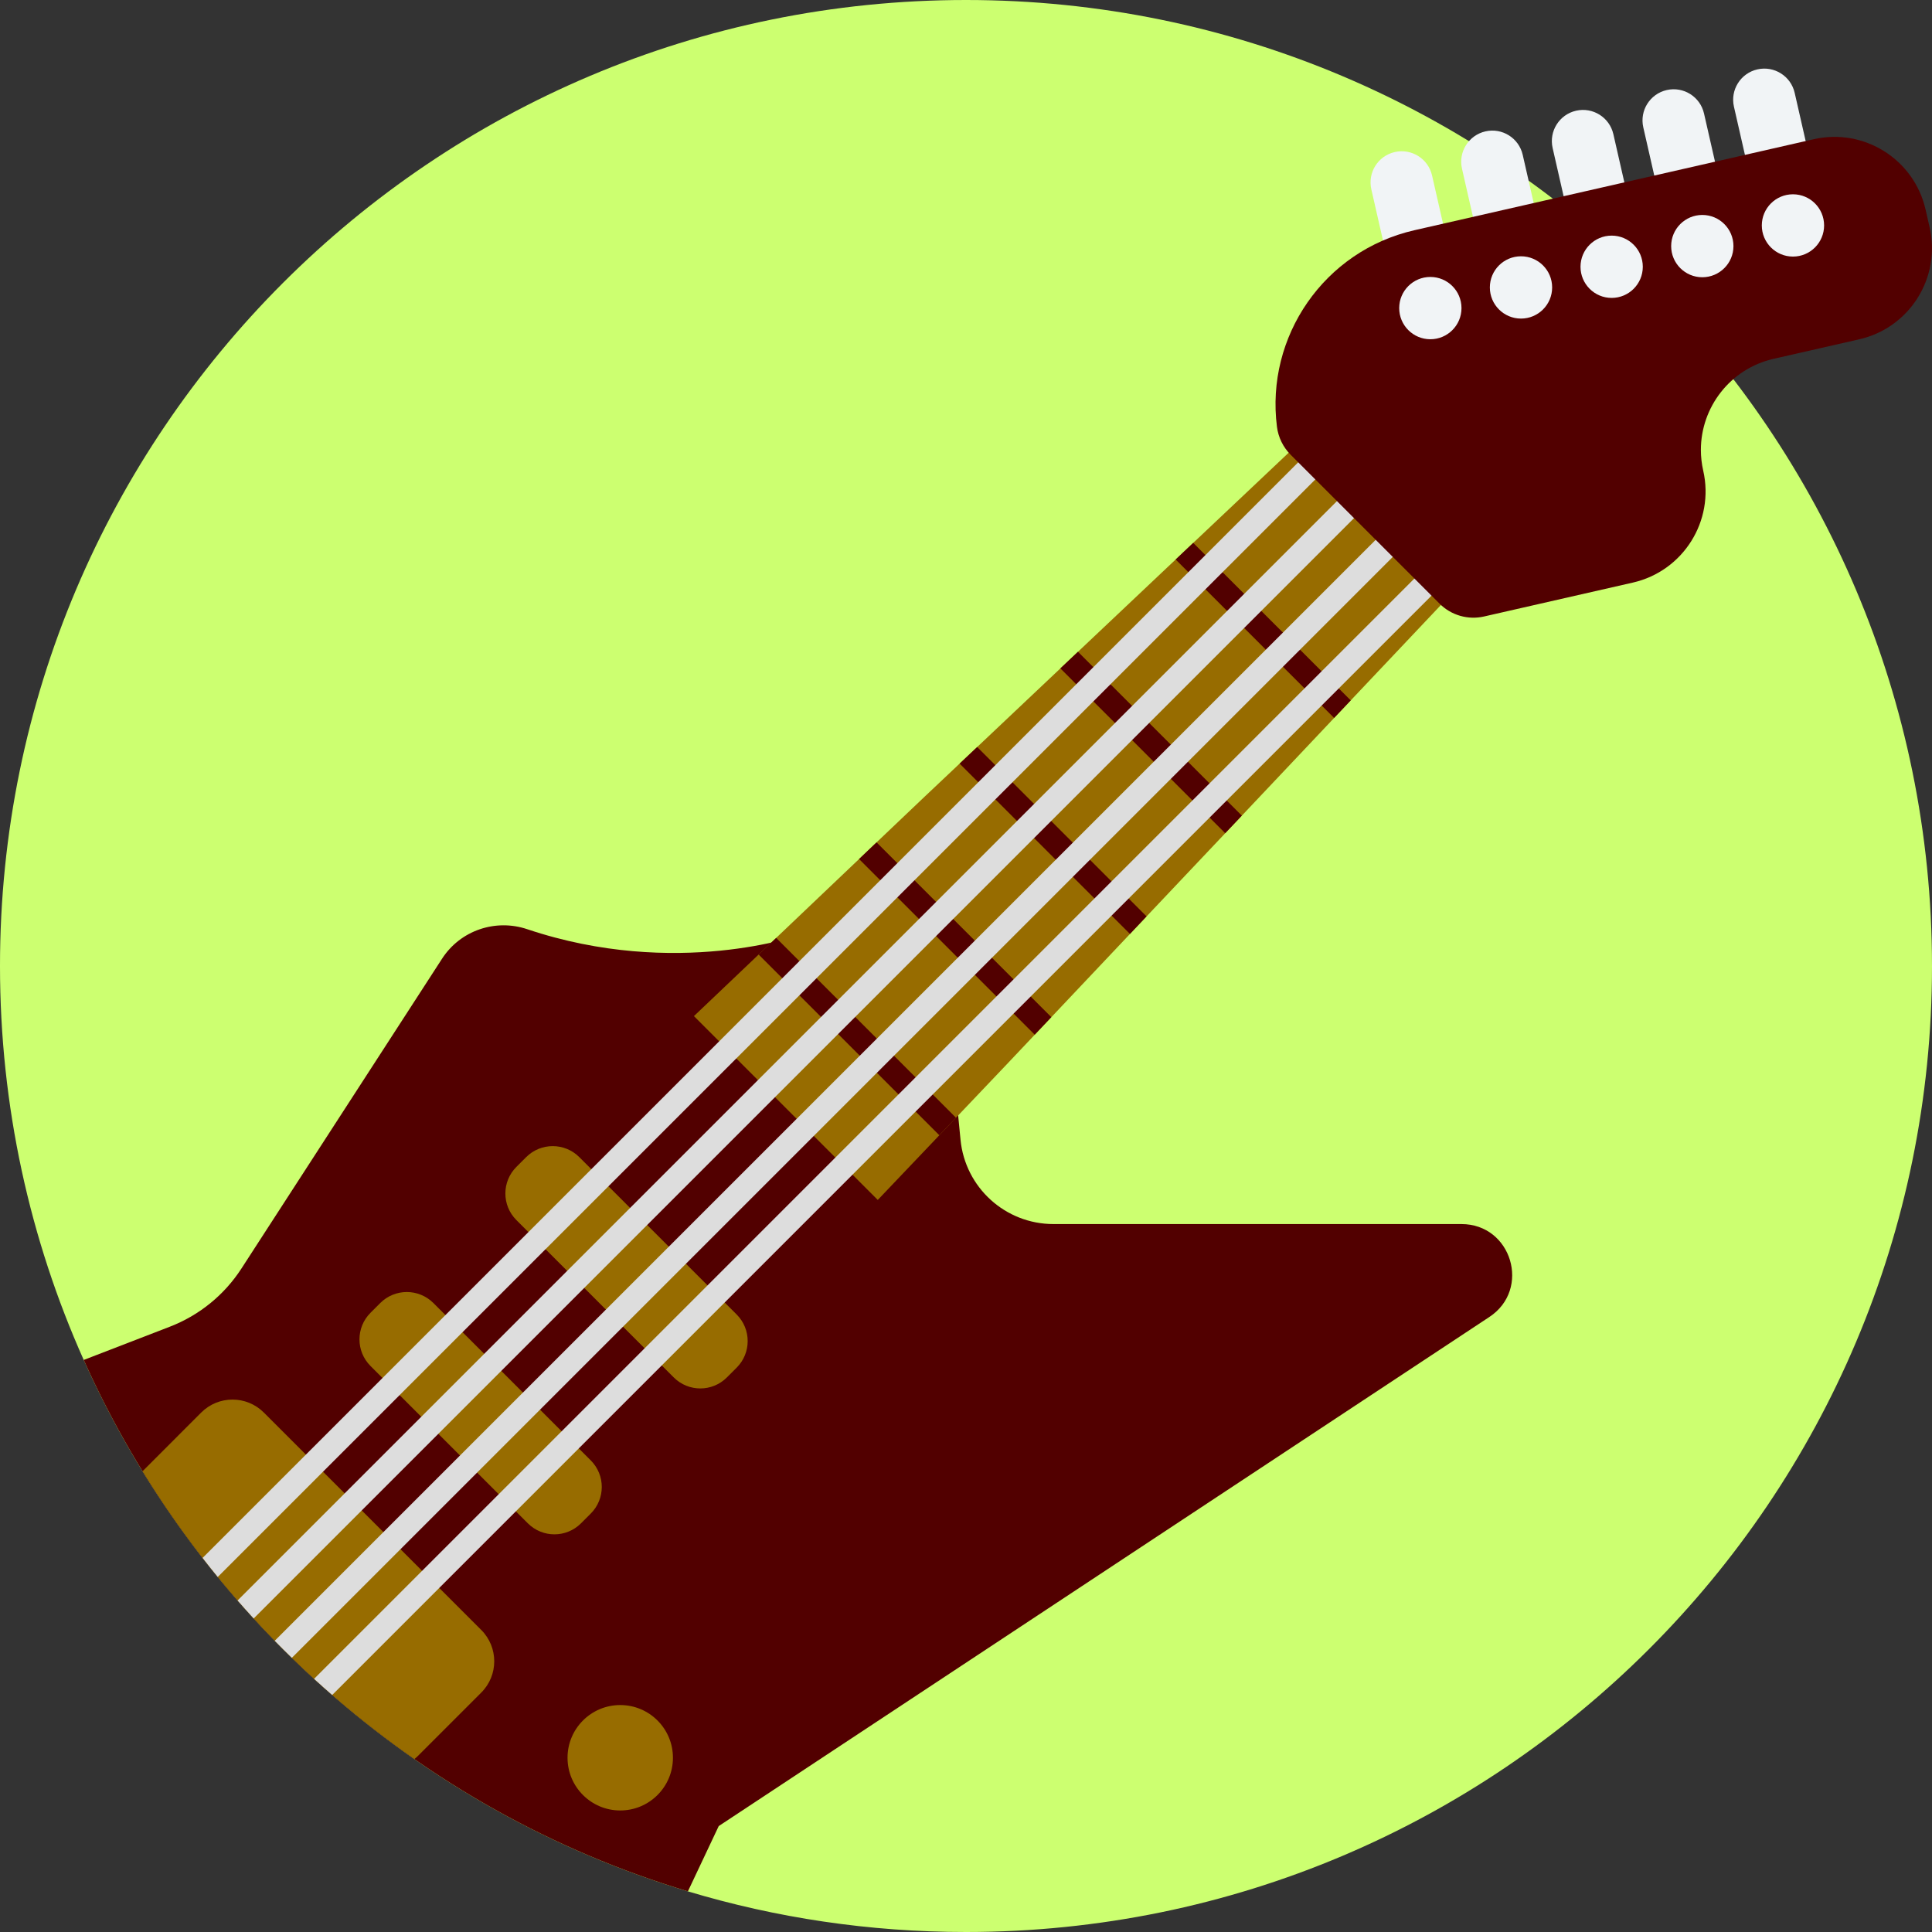 <?xml version="1.0"?>
<svg xmlns="http://www.w3.org/2000/svg" xmlns:xlink="http://www.w3.org/1999/xlink" xmlns:svgjs="http://svgjs.com/svgjs" version="1.1" width="512" height="512" x="0" y="0" viewBox="0 0 512 512" style="enable-background:new 0 0 512 512" xml:space="preserve" class=""><rect x="0" y="0" width="512" height="512" fill="#333333" stroke="none"/><g><g xmlns="http://www.w3.org/2000/svg"><path d="m512 256c0 141.38-114.62 256-256 256-25.62 0-50.36-3.76-73.7-10.77-71.58-21.48-129.98-73.45-160.11-140.83-14.26-31.88-22.19-67.22-22.19-104.4 0-141.38 114.62-256 256-256s256 114.62 256 256z" fill="#ccff70" data-original="#da4a54" style="" class=""/><g><path d="m394.7 349.01-204.23 134.92-8.17 17.3c-71.58-21.48-129.98-73.45-160.11-140.83l22.82-8.81c7.79-3.01 14.43-8.4 18.97-15.41l53.18-82.13c4.84-7.47 14.13-10.64 22.57-7.8 39.51 13.27 72.54 1.43 72.54 1.43l40.97 40.97 1.31 13.4c1.24 12.68 11.9 22.34 24.63 22.34h108.12c13.31 0 18.5 17.29 7.4 24.62z" fill="#520000" data-original="#454045" style="" class=""/><g><g><path d="m232.615 317.994-48.715-48.716 17.147-16.314 4.647-4.411 21.966-20.897 4.638-4.42 12.881-12.247 9.131-8.623 4.656-4.402 22.048-20.834 4.656-4.402 25.888-24.457 4.656-4.402 25.888-24.457 4.656-4.402 25.888-24.457 17.384-8.448 13.16-20.411 4.656-4.402 45.309-5.254 10.109 22.917c-1.078.643-2.074 1.44-2.935 2.355l-15.779 16.685-4.402 4.656-24.457 25.888-4.402 4.656-24.466 25.879-4.402 4.656-24.466 25.879-4.402 4.656-24.457 25.888-4.402 4.656-20.843 22.039-4.402 4.656-20.834 22.048-4.402 4.656-7.527 7.962-13.343 14.031-4.411 4.647z" fill="#976c00" data-original="#ffbb16" style="" class=""/><path d="m127.55 448.54-16.78 16.78c-.3.3-.62.59-.95.85-28.95-20.16-53.53-46.16-72.04-76.28l15.55-15.56c4.58-4.57 12-4.57 16.58 0l57.64 57.64c4.57 4.58 4.57 12 0 16.57z" fill="#976c00" data-original="#ffbb16" style="" class=""/><path d="m178.55 365.032-41.704-41.704c-3.889-3.889-3.889-10.195 0-14.085l2.59-2.59c3.889-3.889 10.195-3.889 14.085 0l41.704 41.704c3.889 3.889 3.889 10.195 0 14.085l-2.59 2.59c-3.889 3.89-10.195 3.89-14.085 0z" fill="#976c00" data-original="#ffbb16" style="" class=""/><path d="m139.885 403.697-41.704-41.704c-3.889-3.889-3.889-10.195 0-14.085l2.59-2.59c3.889-3.889 10.195-3.889 14.085 0l41.704 41.704c3.889 3.889 3.889 10.195 0 14.085l-2.59 2.59c-3.889 3.89-10.195 3.89-14.085 0z" fill="#976c00" data-original="#ffbb16" style="" class=""/><path d="m382.42 159.728-40.318-40.318 4.656-4.402 40.065 40.064z" fill="#848484" data-original="#848484" style="" class=""/><path d="m353.552 190.264-41.994-41.994 4.656-4.403 41.74 41.741z" fill="#520000" data-original="#454045" style="" class=""/><path d="m324.692 220.808-43.678-43.679 4.655-4.402 43.426 43.425z" fill="#520000" data-original="#454045" style="" class=""/><path d="m299.447 247.503-45.137-45.138 4.656-4.402 44.883 44.884z" fill="#520000" data-original="#454045" style="" class=""/><path d="m274.211 274.206-46.55-46.55 4.637-4.42 46.315 46.314z" fill="#520000" data-original="#454045" style="" class=""/><path d="m248.929 300.846-47.881-47.881 4.646-4.412 47.647 47.646z" fill="#520000" data-original="#454045" style="" class=""/><g fill="#f1f4f6"><g><path d="m439.58 56.56-10.66 10.66-361.69 361.69c-1.44-1.57-2.86-3.16-4.27-4.77l361.18-361.18 10.92-10.92z" fill="#dddddd" data-original="#000000" style="" class=""/><path d="m429.32 46.31-11.4 11.4-360.21 360.2c-1.37-1.67-2.71-3.35-4.02-5.05l371.09-371.09z" fill="#dddddd" data-original="#000000" style="" class=""/><path d="m449.85 66.84-372.5 372.5c-1.53-1.48-3.04-2.99-4.54-4.52l372.51-372.51z" fill="#dddddd" data-original="#000000" style="" class=""/><path d="m460.12 77.1-10.93 10.93-361.15 361.16c-1.62-1.4-3.22-2.83-4.8-4.28l361.67-361.68 10.67-10.67z" fill="#dddddd" data-original="#000000" style="" class=""/></g><path d="m445.308 76.823-9.82-43.077c-1.013-4.444 1.768-8.869 6.213-9.882 4.444-1.013 8.869 1.768 9.882 6.213l9.82 43.077z" fill="#f1f4f6" data-original="#f1f4f6" style="" class=""/><path d="m421.284 82.299-9.82-43.077c-1.013-4.444 1.768-8.869 6.213-9.882 4.444-1.013 8.869 1.768 9.882 6.213l9.82 43.077z" fill="#f1f4f6" data-original="#f1f4f6" style="" class=""/><path d="m397.261 87.776-9.82-43.077c-1.013-4.444 1.768-8.869 6.213-9.882 4.444-1.013 8.869 1.768 9.882 6.213l9.82 43.077z" fill="#f1f4f6" data-original="#f1f4f6" style="" class=""/><path d="m373.237 93.253-9.82-43.077c-1.013-4.444 1.768-8.869 6.213-9.882 4.444-1.013 8.869 1.768 9.882 6.213l9.82 43.077z" fill="#f1f4f6" data-original="#f1f4f6" style="" class=""/><path d="m469.332 71.346-9.82-43.077c-1.013-4.444 1.768-8.869 6.213-9.882 4.444-1.013 8.869 1.768 9.882 6.213l9.82 43.077z" fill="#f1f4f6" data-original="#f1f4f6" style="" class=""/></g><path d="m492.738 89.916-22.726 5.177c-11.477 2.618-19.26 12.828-19.26 24.125 0 1.829.203 3.67.622 5.523 3.037 13.33-5.308 26.6-18.638 29.648l-39.448 8.988c-4.251.969-8.701-.314-11.783-3.397l-39.471-39.471c-1.997-1.997-3.27-4.606-3.627-7.408-3.05-23.886 12.489-46.632 36.443-52.093l105.802-24.113c13.33-3.037 26.6 5.308 29.648 18.638l1.076 4.734c3.037 13.33-5.308 26.6-18.638 29.649z" fill="#520000" data-original="#454045" style="" class=""/><circle cx="475.152" cy="59.742" fill="#f1f4f6" r="8.254" data-original="#f1f4f6" style="" class=""/><circle cx="451.129" cy="65.219" fill="#f1f4f6" r="8.254" data-original="#f1f4f6" style="" class=""/><circle cx="427.105" cy="70.696" fill="#f1f4f6" r="8.254" data-original="#f1f4f6" style="" class=""/><circle cx="403.081" cy="76.173" fill="#f1f4f6" r="8.254" data-original="#f1f4f6" style="" class=""/><circle cx="379.057" cy="81.649" fill="#f1f4f6" r="8.254" data-original="#f1f4f6" style="" class=""/></g></g></g><circle cx="164.369" cy="465.824" fill="#976c00" r="13.967" data-original="#ffbb16" style="" class=""/></g></g></svg>

